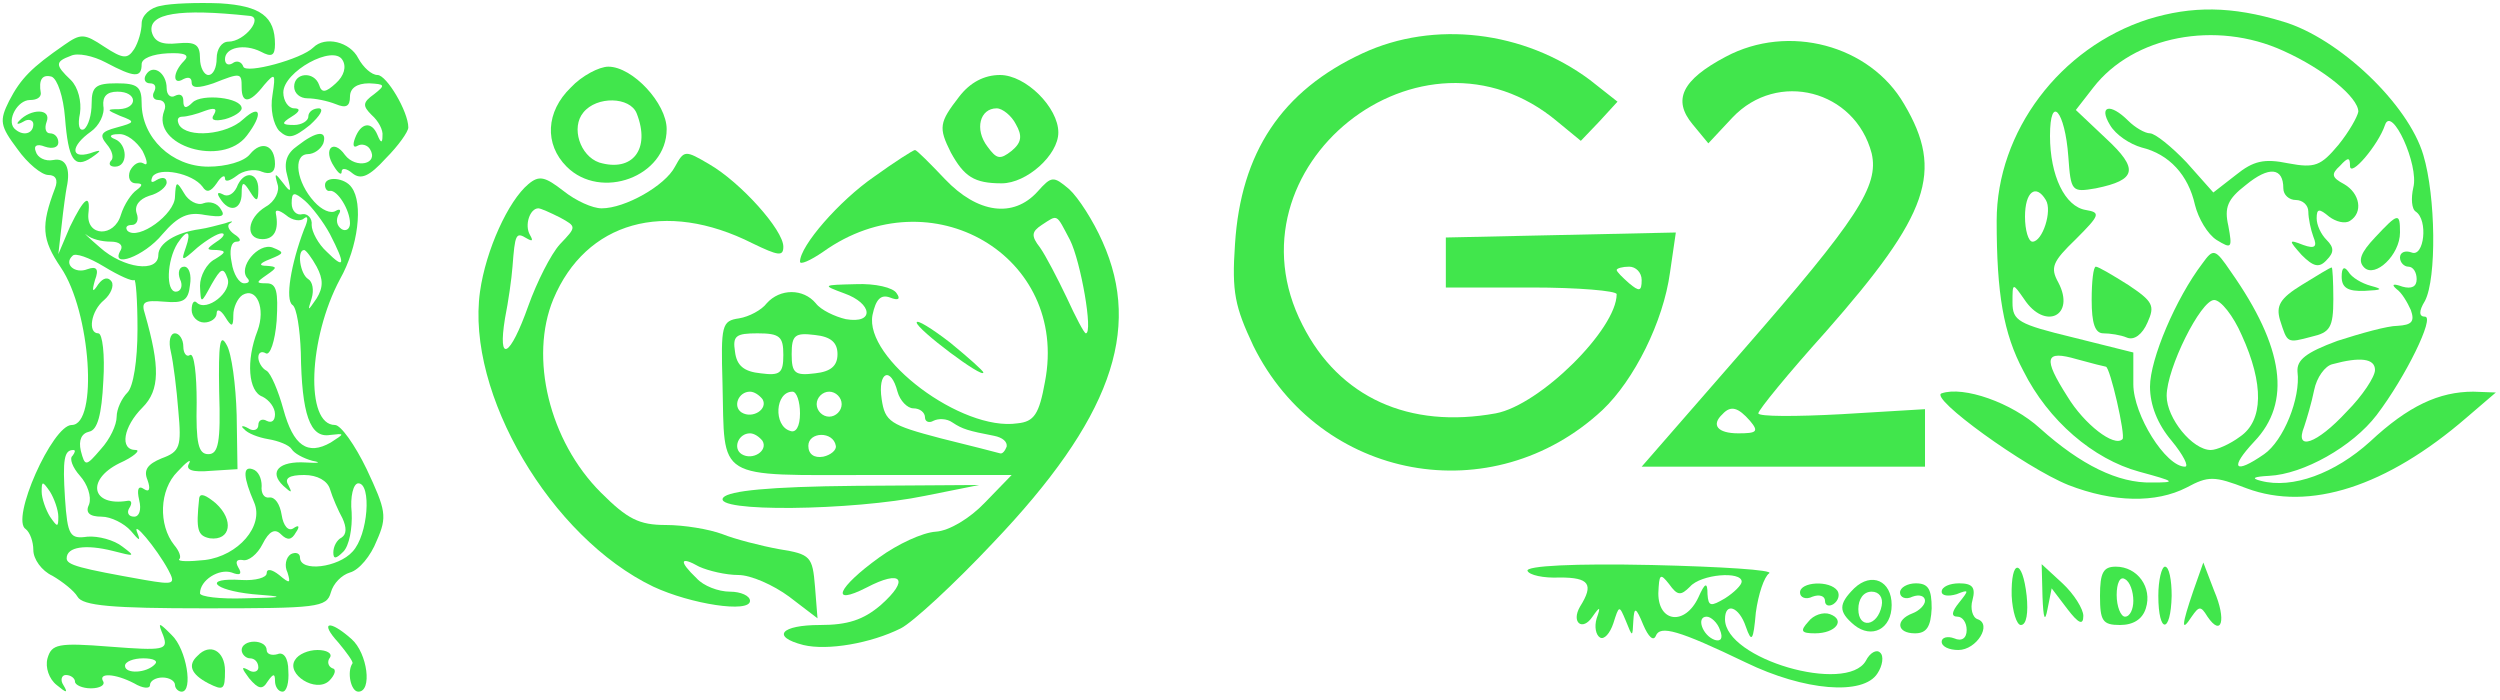  <svg  version="1.0" xmlns="http://www.w3.org/2000/svg"  width="300pt" height="84pt" viewBox="0 0 300 84"  preserveAspectRatio="xMidYMid meet">  <g transform="translate(0,84) scale(0.1,-0.1)" fill="#41e64c" stroke="none"> <path d="M193 833 c-13 -2 -23 -12 -23 -21 0 -9 -4 -23 -9 -31 -8 -12 -13 -12 -36 3 -24 16 -28 16 -48 2 -39 -27 -52 -40 -66 -67 -12 -24 -11 -30 10 -58 12 -17 29 -31 37 -31 9 0 12 -6 8 -16 -17 -45 -16 -61 7 -95 36 -53 45 -189 13 -189 -23 0 -74 -114 -55 -125 5 -4 9 -15 9 -25 0 -11 10 -25 23 -31 12 -7 26 -18 30 -25 6 -11 42 -14 153 -14 135 0 146 1 151 19 3 11 13 21 23 24 11 3 25 20 32 38 13 29 11 37 -12 86 -14 29 -31 53 -38 53 -36 0 -32 104 6 175 22 39 28 91 14 110 -8 12 -32 14 -32 3 0 -5 3 -8 6 -7 9 1 24 -23 24 -39 0 -7 -5 -10 -10 -7 -6 4 -7 11 -4 17 4 6 2 8 -3 5 -6 -4 -17 1 -26 11 -21 23 -26 56 -8 57 8 0 16 6 19 13 5 16 -8 15 -31 -3 -13 -9 -17 -20 -12 -37 5 -19 4 -20 -5 -8 -10 13 -11 13 -7 -1 3 -8 -3 -21 -14 -27 -23 -14 -25 -39 -4 -39 14 0 20 11 16 31 -1 5 4 4 12 -2 8 -7 18 -8 22 -4 5 4 5 -2 0 -13 -16 -42 -23 -85 -14 -91 5 -3 9 -29 10 -57 1 -74 11 -103 35 -99 18 2 18 2 1 -9 -28 -16 -45 -4 -57 40 -6 22 -15 43 -20 46 -6 3 -10 11 -10 16 0 6 4 8 9 5 5 -3 11 14 13 39 2 35 0 45 -12 45 -13 0 -13 1 0 10 13 9 13 10 0 11 -10 0 -9 3 4 8 17 7 18 8 3 14 -17 6 -42 -24 -30 -37 3 -3 2 -6 -4 -6 -6 0 -13 11 -15 25 -3 14 -1 25 6 25 6 0 5 4 -3 9 -7 5 -9 11 -5 13 5 3 2 3 -6 0 -8 -2 -22 -6 -30 -7 -29 -4 -50 -17 -50 -31 0 -22 -42 -16 -70 9 -14 12 -21 19 -16 15 6 -5 18 -8 29 -8 10 0 15 -4 12 -10 -14 -23 28 -8 50 19 19 22 31 27 51 23 20 -3 25 -2 19 7 -4 7 -13 10 -21 7 -7 -3 -18 3 -23 12 -9 15 -10 15 -11 -4 0 -21 -44 -53 -57 -41 -3 4 -1 7 5 7 6 0 9 6 6 14 -3 9 3 17 15 21 12 3 21 11 21 16 0 6 -5 7 -12 3 -6 -4 -8 -3 -5 4 8 12 48 4 60 -12 5 -8 10 -6 17 4 5 8 10 11 10 6 0 -5 6 -3 14 3 7 6 21 9 30 5 10 -4 16 -1 16 9 0 23 -16 29 -30 12 -7 -9 -29 -15 -50 -15 -44 0 -80 35 -80 76 0 20 -5 24 -30 24 -25 0 -30 -4 -30 -24 0 -14 -4 -27 -9 -31 -6 -3 -8 5 -5 19 2 14 -2 31 -11 40 -19 18 -19 22 0 29 8 4 27 0 42 -8 34 -18 43 -19 43 -2 0 7 13 12 31 13 21 1 27 -2 20 -9 -14 -14 -14 -30 -1 -22 6 3 10 2 10 -4 0 -7 8 -7 26 -1 33 13 34 13 34 -5 0 -20 10 -19 27 3 13 15 14 14 10 -12 -3 -17 1 -35 8 -43 11 -10 17 -9 37 7 12 11 17 19 11 20 -7 0 -13 -4 -13 -10 0 -5 -8 -10 -17 -10 -15 0 -16 2 -3 10 10 6 11 10 3 10 -7 0 -13 9 -13 19 0 25 60 58 71 39 5 -8 2 -19 -8 -28 -12 -11 -17 -12 -20 -2 -6 17 -30 15 -30 -2 0 -8 7 -14 16 -14 9 0 24 -3 34 -7 12 -5 17 -3 17 9 0 10 8 16 23 16 19 -1 20 -2 6 -13 -14 -10 -14 -14 -3 -25 8 -7 14 -18 13 -25 0 -9 -2 -9 -6 1 -7 17 -20 15 -27 -4 -3 -8 -2 -12 3 -9 5 3 12 1 15 -4 11 -18 -17 -24 -30 -7 -14 20 -27 7 -13 -14 5 -8 9 -11 9 -6 0 5 6 4 13 -2 10 -8 20 -4 40 18 15 15 27 32 27 37 0 19 -26 63 -37 63 -7 0 -17 9 -23 20 -10 20 -40 27 -54 13 -14 -14 -81 -32 -84 -23 -2 6 -8 8 -13 4 -5 -3 -9 -1 -9 5 0 14 23 19 43 9 13 -7 17 -5 17 9 0 33 -17 46 -66 49 -27 1 -59 0 -71 -3z m106 -12 c18 -1 -5 -31 -25 -31 -8 0 -14 -9 -14 -20 0 -11 -4 -20 -10 -20 -5 0 -10 9 -10 20 0 17 -6 20 -27 18 -19 -2 -28 2 -31 14 -4 22 33 28 117 19z m-221 -122 c4 -51 11 -62 32 -48 13 9 12 10 -2 5 -24 -7 -23 9 1 26 10 7 17 21 15 31 -1 11 4 17 17 17 24 0 25 -20 2 -21 -16 0 -15 -1 1 -8 19 -7 18 -8 -4 -14 -19 -5 -21 -9 -12 -20 7 -8 9 -17 5 -20 -3 -4 -1 -7 5 -7 16 0 15 27 0 33 -8 3 -6 6 4 6 10 1 22 -9 29 -20 6 -12 7 -19 1 -15 -5 3 -12 -1 -16 -9 -3 -8 0 -15 7 -15 8 0 9 -2 1 -8 -6 -4 -15 -17 -19 -30 -8 -27 -41 -26 -39 1 3 26 -5 20 -22 -15 l-14 -33 4 35 c2 19 5 40 6 45 5 23 -1 36 -16 33 -10 -2 -19 3 -21 10 -3 7 1 10 11 6 9 -3 16 -1 16 5 0 6 -4 11 -10 11 -5 0 -7 6 -4 14 6 16 -19 16 -33 1 -4 -4 -2 -5 5 -1 6 4 12 2 12 -3 0 -12 -13 -15 -23 -5 -9 10 4 34 19 34 8 0 13 3 13 8 -3 17 2 23 13 20 7 -3 14 -24 16 -49z m318 -140 c19 -37 18 -43 -4 -21 -10 9 -18 24 -18 32 1 8 -5 14 -11 13 -7 -2 -13 4 -13 13 0 14 3 14 16 3 8 -7 22 -25 30 -40z m-173 -16 c-6 -17 -5 -17 14 0 11 9 24 17 29 17 5 0 2 -5 -6 -10 -13 -9 -13 -10 0 -10 12 -1 11 -3 -2 -11 -10 -5 -18 -20 -18 -32 1 -22 1 -22 14 2 11 19 14 21 19 7 6 -16 -25 -41 -37 -29 -3 3 -6 0 -6 -9 0 -8 7 -15 15 -15 8 0 15 5 15 11 0 6 5 4 10 -4 8 -13 10 -13 10 2 0 9 5 20 11 24 17 10 28 -16 18 -43 -14 -36 -11 -73 6 -79 8 -4 15 -13 15 -21 0 -8 -4 -11 -10 -8 -5 3 -10 1 -10 -5 0 -6 -6 -8 -12 -4 -7 4 -10 3 -5 -1 4 -5 17 -10 29 -12 12 -2 25 -7 28 -12 3 -5 14 -11 25 -14 11 -2 8 -3 -8 -2 -32 2 -45 -11 -27 -28 10 -9 11 -9 6 1 -5 8 1 12 19 12 16 0 28 -7 31 -17 3 -10 10 -26 15 -35 5 -11 5 -19 -1 -23 -6 -3 -10 -11 -10 -18 0 -8 3 -8 12 1 7 7 11 28 10 47 -2 19 2 35 8 35 16 0 12 -62 -7 -82 -17 -19 -63 -25 -63 -7 0 5 -5 7 -11 4 -6 -4 -8 -14 -4 -22 4 -13 3 -14 -10 -3 -9 7 -15 8 -15 2 0 -5 -13 -9 -30 -8 -47 3 -35 -12 13 -17 40 -3 40 -4 -10 -5 -29 -1 -53 2 -53 6 0 16 23 30 38 25 10 -4 13 -2 8 6 -4 7 -2 10 5 9 7 -2 18 7 24 19 8 16 15 19 22 12 8 -8 13 -7 18 2 5 7 4 10 -3 5 -6 -4 -12 3 -14 16 -2 13 -8 22 -15 21 -6 -1 -10 5 -9 14 0 9 -4 18 -11 20 -12 4 -11 -10 2 -40 12 -28 -19 -64 -59 -69 -19 -2 -33 -2 -31 1 3 2 0 10 -6 17 -19 24 -18 66 4 88 11 12 17 16 14 10 -5 -8 4 -11 26 -9 l32 2 -1 65 c-1 36 -6 74 -12 84 -8 15 -10 2 -9 -56 2 -61 -1 -75 -13 -75 -12 0 -15 13 -14 62 0 34 -3 60 -8 57 -4 -3 -8 2 -8 10 0 9 -5 16 -10 16 -6 0 -8 -10 -5 -22 3 -13 7 -45 9 -71 4 -43 2 -49 -20 -57 -17 -7 -22 -14 -17 -26 4 -11 2 -15 -4 -11 -7 5 -9 0 -6 -13 3 -12 0 -20 -6 -20 -7 0 -9 5 -6 10 4 6 3 10 -2 9 -43 -7 -50 25 -10 45 18 8 26 16 20 16 -20 0 -15 28 8 51 21 21 21 49 3 112 -5 15 -1 17 23 15 23 -2 29 1 31 20 2 12 -1 22 -7 22 -6 0 -8 -7 -5 -15 4 -8 1 -15 -5 -15 -12 0 -11 37 2 58 12 18 17 15 10 -5z m-62 -39 c2 2 4 -24 4 -59 0 -38 -5 -69 -12 -76 -7 -7 -13 -20 -13 -29 0 -10 -8 -27 -19 -39 -18 -21 -19 -21 -24 -2 -3 13 1 21 10 23 10 2 15 20 17 61 2 31 -1 57 -6 57 -13 0 -9 27 7 40 8 7 12 17 9 22 -4 6 -10 5 -16 -3 -7 -11 -8 -9 -4 5 5 13 2 17 -9 13 -15 -6 -29 6 -18 16 3 4 20 -2 38 -13 18 -11 34 -18 36 -16z m219 16 c8 -15 8 -25 0 -38 -11 -16 -11 -16 -6 0 3 10 1 20 -4 23 -10 6 -14 35 -5 35 2 0 9 -9 15 -20z m-293 -227 c-4 -3 0 -14 9 -24 9 -10 14 -25 11 -34 -5 -10 0 -15 15 -15 11 0 27 -8 35 -17 10 -12 12 -13 8 -3 -8 19 23 -18 37 -44 9 -17 7 -18 -28 -12 -79 14 -94 18 -94 26 0 14 23 17 55 9 27 -7 28 -7 12 5 -10 8 -29 13 -42 12 -21 -3 -24 1 -27 46 -3 47 -1 58 10 58 3 0 2 -3 -1 -7z m-17 -73 c0 -13 -1 -13 -10 0 -5 8 -10 22 -10 30 0 13 1 13 10 0 5 -8 10 -22 10 -30z"/> <path d="M239 242 c-4 -38 -2 -45 13 -48 25 -3 29 22 7 42 -12 10 -19 13 -20 6z"/> <path d="M2578 817 c-106 -34 -182 -135 -182 -242 0 -87 8 -135 32 -180 30 -60 84 -106 139 -121 44 -12 45 -13 15 -13 -40 -1 -85 21 -134 65 -34 31 -92 51 -118 42 -16 -5 100 -89 152 -110 54 -21 105 -22 142 -3 26 14 33 14 72 -1 75 -28 168 2 264 85 l35 30 -27 1 c-41 0 -78 -17 -124 -60 -42 -38 -93 -57 -131 -47 -12 3 -9 5 10 6 41 2 100 35 129 73 35 46 70 118 58 118 -7 0 -8 6 0 19 14 27 13 125 -2 175 -18 61 -101 140 -168 160 -62 19 -110 19 -162 3z m162 -38 c49 -22 90 -56 90 -73 -1 -6 -11 -24 -24 -40 -21 -25 -28 -28 -60 -22 -29 6 -42 3 -63 -14 l-27 -21 -32 36 c-18 19 -38 35 -44 35 -6 0 -18 7 -26 15 -22 22 -36 18 -22 -5 7 -12 24 -23 38 -27 33 -8 56 -33 64 -69 4 -16 15 -35 26 -42 18 -11 19 -10 14 17 -5 22 -1 32 21 49 28 23 45 21 45 -4 0 -8 7 -14 15 -14 8 0 15 -6 15 -14 0 -8 3 -22 6 -30 5 -12 2 -15 -12 -10 -18 7 -18 6 -2 -12 14 -14 21 -16 30 -6 9 9 9 15 0 24 -7 7 -12 18 -12 26 0 12 3 12 15 2 8 -6 19 -9 25 -5 16 10 12 33 -7 44 -15 8 -16 12 -5 22 10 11 12 10 12 0 0 -15 34 25 42 49 8 24 41 -48 34 -75 -3 -13 -2 -26 3 -29 15 -10 10 -55 -5 -49 -8 3 -14 0 -14 -6 0 -6 5 -11 10 -11 6 0 10 -7 10 -15 0 -9 -6 -12 -17 -9 -11 4 -14 3 -7 -3 6 -4 13 -16 17 -25 5 -14 1 -18 -16 -19 -12 0 -44 -9 -72 -18 -38 -14 -49 -23 -48 -37 4 -32 -17 -83 -40 -99 -36 -25 -42 -17 -12 15 45 47 36 113 -28 204 -19 28 -21 28 -34 10 -32 -42 -63 -115 -63 -148 0 -22 9 -45 26 -65 14 -17 21 -31 16 -31 -23 0 -62 62 -62 99 l0 38 -72 18 c-66 16 -73 20 -73 42 0 24 0 24 14 4 25 -38 62 -20 41 20 -10 18 -7 25 21 52 29 29 30 32 12 35 -25 4 -43 41 -43 89 0 51 18 30 22 -25 3 -42 4 -43 33 -38 49 10 52 23 12 60 l-36 34 21 27 c48 62 147 81 228 44z m-285 -179 c8 -13 -4 -50 -16 -50 -5 0 -9 14 -9 30 0 30 13 40 25 20z m235 -162 c27 -59 26 -103 -2 -122 -12 -9 -28 -16 -35 -16 -22 0 -53 38 -53 65 0 33 41 115 57 115 8 0 23 -19 33 -42z m-163 -38 c5 0 24 -83 20 -87 -10 -10 -46 18 -66 51 -30 47 -27 56 11 45 18 -5 34 -9 35 -9z m323 -4 c0 -8 -15 -31 -34 -50 -36 -39 -63 -48 -51 -18 3 9 9 29 12 44 3 15 13 29 22 31 33 9 51 7 51 -7z"/> <path d="M2850 555 c-17 -18 -21 -28 -13 -36 13 -13 43 15 43 42 0 24 -2 24 -30 -6z"/> <path d="M2510 480 c0 -28 4 -40 14 -40 8 0 21 -2 28 -5 9 -4 19 4 25 18 9 20 7 25 -23 45 -19 12 -36 22 -39 22 -3 0 -5 -18 -5 -40z"/> <path d="M2762 498 c-26 -16 -31 -25 -26 -42 9 -28 8 -28 38 -20 22 5 26 11 26 45 0 21 -1 39 -2 38 -2 0 -18 -10 -36 -21z"/> <path d="M2810 508 c0 -13 7 -18 28 -17 21 1 22 2 7 6 -11 3 -23 10 -27 17 -5 7 -8 5 -8 -6z"/> <path d="M1635 776 c-97 -45 -146 -119 -153 -229 -4 -58 0 -75 22 -122 80 -162 287 -200 419 -77 38 36 73 106 81 165 l7 48 -138 -3 -138 -3 0 -30 0 -30 103 0 c56 0 102 -4 102 -8 0 -42 -92 -133 -145 -143 -104 -19 -188 19 -232 106 -97 189 143 381 306 244 l28 -23 22 23 22 24 -33 26 c-79 59 -187 72 -273 32z m335 -272 c0 -14 -3 -14 -15 -4 -8 7 -15 14 -15 16 0 2 7 4 15 4 8 0 15 -7 15 -16z"/> <path d="M2071 772 c-53 -28 -64 -52 -40 -81 l19 -23 29 31 c54 57 147 33 167 -43 9 -39 -17 -79 -154 -236 l-122 -140 170 0 170 0 0 35 0 34 -100 -6 c-55 -3 -100 -3 -100 1 0 4 36 48 81 98 124 141 142 192 94 273 -41 71 -139 97 -214 57z m29 -437 c11 -13 8 -15 -14 -15 -25 0 -33 10 -19 23 10 11 19 8 33 -8z"/> <path d="M175 750 c-3 -5 -1 -10 5 -10 6 0 8 -4 5 -10 -3 -5 -1 -10 5 -10 7 0 10 -6 7 -13 -16 -42 70 -68 99 -30 20 26 17 39 -4 20 -20 -19 -67 -23 -77 -7 -3 6 -2 10 4 10 5 0 17 3 27 7 11 4 15 3 11 -4 -5 -7 0 -9 13 -6 11 3 20 9 20 13 0 13 -48 18 -59 7 -8 -8 -11 -7 -11 2 0 7 -4 9 -10 6 -5 -3 -10 1 -10 9 0 19 -17 30 -25 16z"/> <path d="M685 735 c-30 -29 -32 -68 -5 -95 41 -41 120 -12 120 45 0 31 -41 75 -70 75 -11 0 -32 -11 -45 -25z m79 -31 c17 -43 -5 -71 -45 -59 -23 8 -34 42 -19 60 16 20 56 19 64 -1z"/> <path d="M1151 724 c-24 -31 -25 -37 -10 -67 16 -29 28 -37 61 -37 30 0 68 34 68 61 0 30 -39 69 -70 69 -19 0 -36 -9 -49 -26z m68 -33 c8 -14 7 -22 -5 -32 -14 -11 -18 -10 -29 5 -16 21 -9 46 11 46 7 0 18 -9 23 -19z"/> <path d="M810 640 c-12 -23 -60 -50 -88 -50 -11 0 -31 9 -46 21 -22 17 -29 19 -42 8 -24 -20 -51 -79 -58 -129 -17 -122 85 -295 208 -354 45 -21 116 -32 116 -17 0 6 -11 11 -24 11 -14 0 -32 7 -40 16 -22 21 -20 27 3 14 11 -5 32 -10 47 -10 15 0 42 -12 61 -26 l34 -26 -3 38 c-3 36 -5 39 -43 45 -22 4 -53 12 -68 18 -16 6 -46 11 -68 11 -32 0 -46 7 -78 39 -62 62 -86 162 -57 232 39 93 134 120 239 67 31 -15 37 -16 37 -4 0 20 -51 77 -89 99 -29 17 -30 17 -41 -3z m-138 -61 c20 -11 20 -11 0 -32 -11 -12 -28 -46 -38 -74 -22 -62 -37 -70 -28 -15 4 20 8 48 9 62 3 39 4 42 17 34 7 -4 8 -3 4 4 -7 12 0 32 10 32 3 0 14 -5 26 -11z"/> <path d="M1049 628 c-42 -29 -89 -83 -89 -102 0 -4 12 1 28 12 129 92 295 -5 266 -156 -7 -39 -13 -48 -33 -50 -67 -10 -184 78 -174 130 4 19 10 25 21 21 10 -4 13 -2 8 5 -4 7 -26 12 -49 11 -40 -1 -41 -1 -14 -11 34 -12 37 -37 2 -31 -13 3 -30 11 -36 19 -15 18 -43 18 -59 0 -6 -8 -21 -16 -33 -18 -21 -3 -22 -8 -20 -78 3 -118 -11 -110 181 -110 l166 0 -32 -33 c-18 -19 -43 -34 -59 -35 -16 -1 -46 -15 -68 -31 -50 -36 -60 -59 -15 -36 42 22 52 10 17 -21 -21 -18 -40 -24 -73 -24 -47 0 -59 -14 -20 -24 29 -7 81 2 117 20 14 7 64 53 111 103 140 147 179 254 131 361 -11 25 -29 53 -40 63 -19 16 -21 16 -38 -3 -29 -32 -72 -26 -111 15 -18 19 -34 35 -36 35 -2 0 -24 -14 -49 -32z m235 -76 c13 -26 28 -112 19 -112 -2 0 -12 19 -23 43 -11 23 -25 50 -32 60 -11 14 -10 19 2 27 20 13 17 14 34 -18z m-344 -138 c0 -22 -4 -25 -27 -22 -20 2 -29 9 -31 26 -3 19 1 22 27 22 27 0 31 -4 31 -26z m65 1 c0 -14 -8 -21 -27 -23 -24 -3 -28 0 -28 23 0 23 4 26 28 23 19 -2 27 -9 27 -23z m72 -45 c3 -11 12 -20 19 -20 8 0 14 -5 14 -11 0 -5 5 -7 10 -4 6 3 16 3 23 -2 12 -8 19 -10 50 -16 10 -2 16 -7 15 -13 -2 -5 -5 -9 -8 -8 -3 1 -35 9 -71 18 -61 16 -67 20 -71 47 -5 33 11 40 19 9z m-162 -9 c7 -12 -12 -24 -25 -16 -11 7 -4 25 10 25 5 0 11 -4 15 -9z m45 -17 c0 -16 -5 -24 -12 -21 -20 6 -18 47 3 47 5 0 9 -12 9 -26z m50 11 c0 -8 -7 -15 -15 -15 -8 0 -15 7 -15 15 0 8 7 15 15 15 8 0 15 -7 15 -15z m-95 -44 c7 -12 -12 -24 -25 -16 -11 7 -4 25 10 25 5 0 11 -4 15 -9z m88 -6 c1 -5 -6 -11 -15 -13 -11 -2 -18 3 -18 13 0 17 30 18 33 0z"/> <path d="M284 615 c-4 -8 -11 -12 -17 -8 -6 3 -7 1 -3 -5 11 -18 26 -14 26 6 0 14 2 15 10 2 8 -13 10 -12 10 3 0 21 -18 23 -26 2z"/> <path d="M1100 453 c0 -8 80 -68 80 -60 0 2 -18 18 -40 36 -22 17 -40 28 -40 24z"/> <path d="M868 243 c-15 -18 155 -16 242 2 l65 13 -148 -1 c-105 -1 -152 -6 -159 -14z"/> <path d="M1833 155 c2 -5 19 -9 39 -8 35 0 41 -8 24 -35 -11 -19 3 -30 15 -12 9 13 10 12 5 -2 -3 -10 -1 -20 4 -23 5 -3 12 5 16 17 7 22 7 22 15 3 8 -20 8 -20 9 0 1 17 3 17 12 -5 6 -14 12 -20 15 -13 5 13 27 7 108 -32 70 -34 141 -40 158 -13 6 9 8 21 3 25 -4 4 -12 0 -17 -10 -23 -40 -169 2 -169 50 0 21 17 15 25 -9 7 -20 9 -17 12 17 3 22 10 43 16 47 6 4 -57 8 -141 10 -93 2 -151 -1 -149 -7z m195 -19 c13 15 62 19 62 6 0 -4 -9 -13 -20 -20 -17 -10 -20 -10 -21 5 0 15 -3 14 -11 -4 -16 -34 -48 -30 -48 5 1 23 2 25 13 11 10 -14 14 -14 25 -3z m36 -52 c4 -10 1 -14 -6 -12 -15 5 -23 28 -10 28 5 0 13 -7 16 -16z"/> <path d="M2414 125 c1 -19 6 -35 11 -35 7 0 9 15 7 35 -5 45 -19 45 -18 0z"/> <path d="M2451 124 c1 -27 3 -31 6 -15 l5 25 19 -25 c13 -17 19 -20 19 -8 0 8 -11 26 -25 39 l-25 23 1 -39z"/> <path d="M2520 125 c0 -30 3 -35 24 -35 16 0 27 7 31 20 8 25 -10 50 -36 50 -15 0 -19 -7 -19 -35z m40 -6 c0 -10 -4 -19 -10 -19 -5 0 -10 12 -10 26 0 14 4 23 10 19 6 -3 10 -15 10 -26z"/> <path d="M2590 125 c0 -46 15 -46 16 0 0 19 -3 35 -8 35 -4 0 -8 -16 -8 -35z"/> <path d="M2632 131 c-14 -41 -15 -51 -2 -31 9 13 11 13 19 0 17 -25 23 -4 8 31 l-13 34 -12 -34z"/> <path d="M2225 134 c-19 -19 -19 -28 0 -44 21 -17 45 -5 45 24 0 29 -24 40 -45 20z m33 -21 c-5 -25 -28 -28 -28 -4 0 12 6 21 16 21 9 0 14 -7 12 -17z"/> <path d="M2160 129 c0 -6 7 -9 15 -5 8 3 15 1 15 -5 0 -6 5 -7 10 -4 6 4 8 11 5 16 -9 13 -45 11 -45 -2z"/> <path d="M2280 129 c0 -6 7 -9 15 -5 8 3 15 1 15 -5 0 -5 -7 -12 -15 -15 -21 -8 -19 -24 3 -24 14 0 19 8 20 30 0 23 -4 30 -19 30 -10 0 -19 -5 -19 -11z"/> <path d="M2330 130 c0 -5 8 -6 18 -3 15 6 15 5 3 -10 -9 -11 -10 -17 -2 -17 6 0 11 -7 11 -16 0 -10 -6 -14 -15 -10 -8 3 -15 1 -15 -4 0 -6 9 -10 20 -10 22 0 41 31 23 37 -6 2 -9 13 -6 23 4 15 0 20 -16 20 -11 0 -21 -4 -21 -10z"/> <path d="M2170 94 c-10 -11 -9 -14 8 -14 25 0 37 16 18 23 -8 3 -20 -1 -26 -9z"/> <path d="M196 77 c6 -17 1 -18 -64 -13 -63 5 -70 3 -75 -14 -3 -11 2 -25 11 -32 12 -10 14 -10 8 0 -4 6 -2 12 3 12 6 0 11 -4 11 -8 0 -4 9 -8 19 -8 11 0 17 4 15 8 -7 11 14 10 37 -2 10 -6 19 -7 19 -2 0 5 7 9 15 9 8 0 15 -4 15 -9 0 -4 4 -8 8 -8 14 0 6 51 -12 68 -16 16 -17 16 -10 -1z m-10 -34 c-10 -11 -36 -12 -36 -2 0 5 10 9 22 9 12 0 18 -3 14 -7z"/> <path d="M406 69 c10 -12 18 -23 17 -25 -7 -10 -2 -34 7 -34 17 0 11 46 -8 63 -27 24 -39 21 -16 -4z"/> <path d="M290 60 c0 -5 5 -10 10 -10 6 0 10 -5 10 -11 0 -5 -6 -7 -12 -3 -9 5 -8 2 1 -10 11 -13 16 -14 22 -4 7 10 9 10 9 1 0 -7 4 -13 9 -13 5 0 8 11 7 25 0 16 -6 23 -13 20 -7 -2 -13 0 -13 5 0 6 -7 10 -15 10 -8 0 -15 -4 -15 -10z"/> <path d="M237 53 c-12 -11 -8 -22 13 -33 18 -9 20 -8 20 15 0 24 -18 34 -33 18z"/> <path d="M354 48 c-11 -17 25 -40 41 -25 7 7 9 14 4 15 -5 2 -7 8 -3 13 3 5 -4 9 -15 9 -11 0 -23 -5 -27 -12z"/> </g> </svg> 